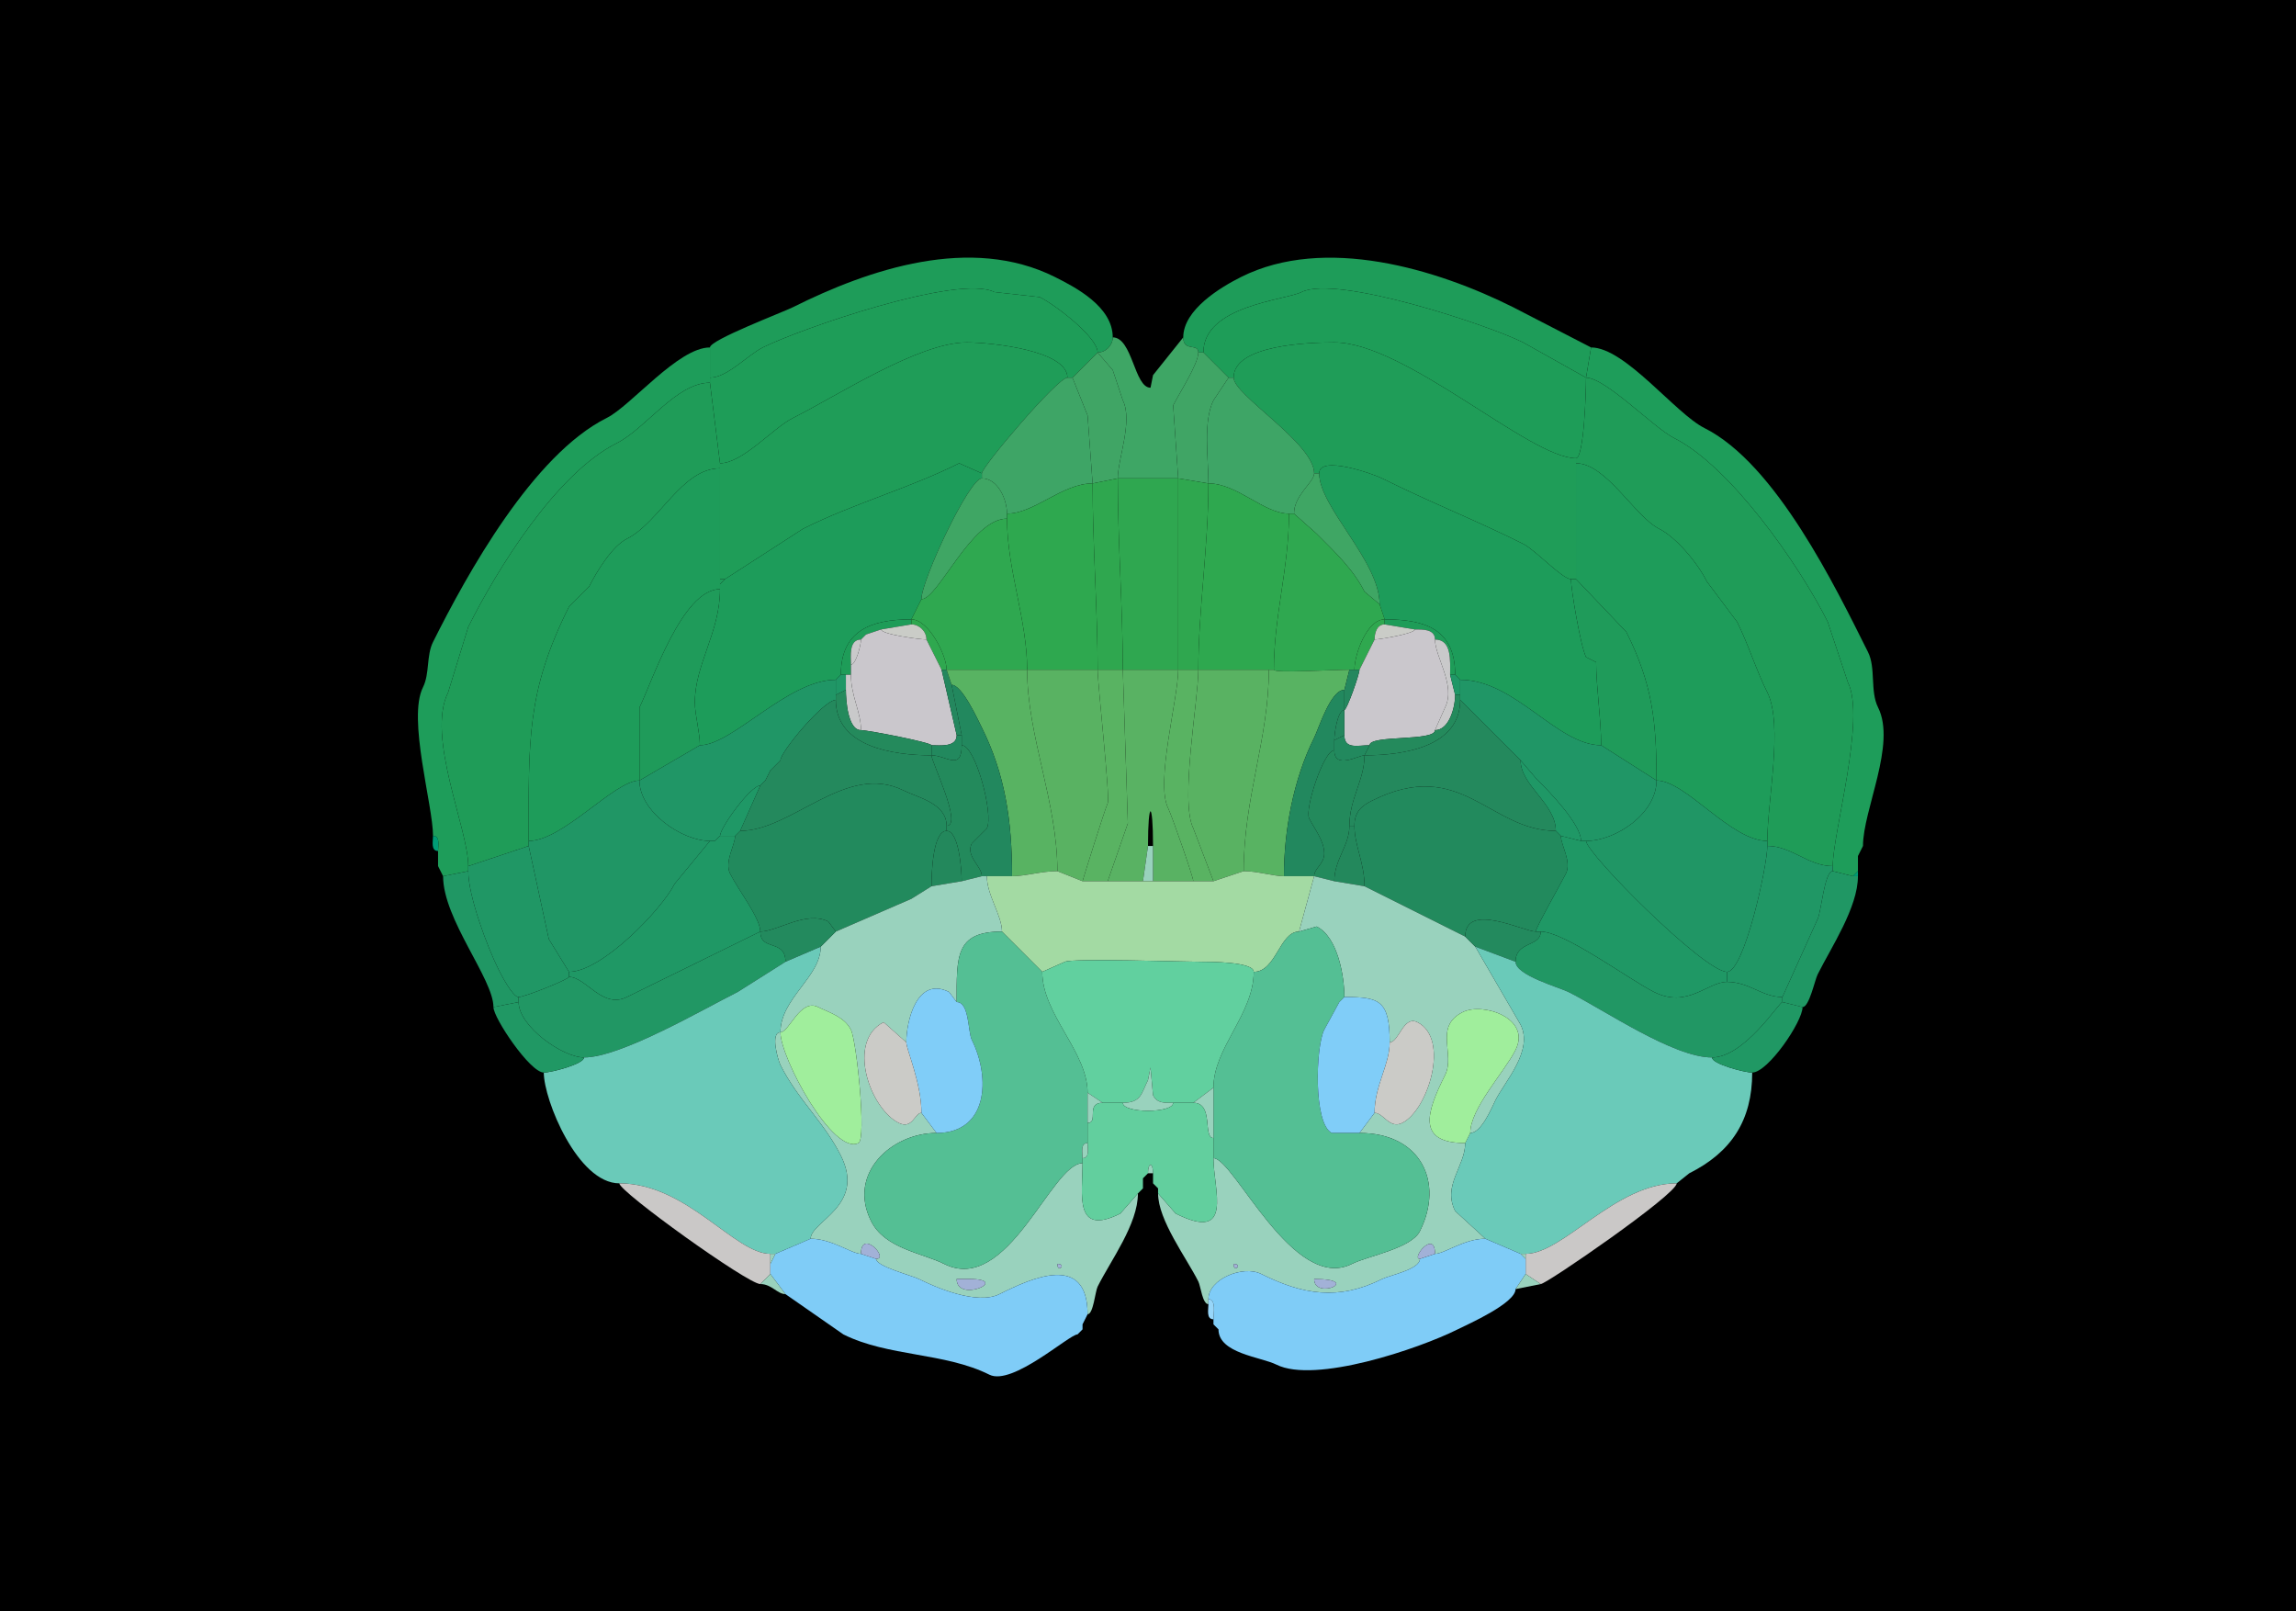 <svg xmlns="http://www.w3.org/2000/svg" xmlns:xlink="http://www.w3.org/1999/xlink" height="320" width="456">
<g>
<rect width="456" height="320" fill="#000000"  stroke-width="0" /> 
<path  fill="#1E9C59" stroke-width="0" stroke="#1E9C59" d = " M218 70 C218,66.983 209.648,60.574 206.5,59 L197.5,58 C190.267,54.384 158.706,65.397 151.5,69 148.468,70.516 144.451,75 141,75 141,75 141,69 141,69 141,67.501 155.448,62.026 157.5,61 172.633,53.433 192.809,46.655 209.5,55 213.619,57.059 221,60.897 221,67 221,68.539 219.658,70 218,70  Z"/>

<path  fill="#1E9C59" stroke-width="0" stroke="#1E9C59" d = " M239 70 C239,60.675 255.226,59.637 258.5,58 265.449,54.526 295.6,64.55 302.5,68 L315,75 C315,75 316,69 316,69 316,69 300.5,61 300.5,61 285.326,53.413 263.118,46.691 246.5,55 242.435,57.032 235,61.496 235,67 235,69.93 238,68.084 238,70 238,70 239,70 239,70  Z"/>

<path  fill="#1E9D58" stroke-width="0" stroke="#1E9D58" d = " M141 76 L143,92 C147.51,92 153.472,85.014 157.5,83 166.138,78.681 182.449,68 192,68 196.832,68 212,69.585 212,75 212,75 213,75 213,75 213,75 218,70 218,70 218,66.983 209.648,60.574 206.5,59 206.5,59 197.5,58 197.5,58 190.267,54.384 158.706,65.397 151.5,69 148.468,70.516 144.451,75 141,75 141,75 141,76 141,76  Z"/>

<path  fill="#1E9D58" stroke-width="0" stroke="#1E9D58" d = " M315 75 C315,77.835 314.581,91 313,91 303.827,91 279.07,68 265,68 259.848,68 245,68.49 245,75 245,75 244,75 244,75 244,75 239,70 239,70 239,60.675 255.226,59.637 258.5,58 265.449,54.526 295.6,64.55 302.5,68 302.5,68 315,75 315,75  Z"/>

<path  fill="#3EA665" stroke-width="0" stroke="#3EA665" d = " M222 95 L234,95 C234,95 233,80.5 233,80.5 234.119,78.262 238,72.272 238,70 238,68.084 235,69.93 235,67 235,67 229,74.5 229,74.5 229,74.5 228.5,77 228.5,77 225.274,77 224.92,67 221,67 221,68.539 219.658,70 218,70 218,70 221,73.5 221,73.5 221,73.5 223,79.5 223,79.5 225.045,83.591 222,91.176 222,95  Z"/>

<path  fill="#1F9D58" stroke-width="0" stroke="#1F9D58" d = " M143 115 L144,115 C144,115 159.5,105 159.5,105 169.521,99.989 180.537,96.981 190.5,92 190.5,92 195,94 195,94 195,92.706 210.023,75 212,75 212,69.585 196.832,68 192,68 182.449,68 166.138,78.681 157.5,83 153.472,85.014 147.51,92 143,92 143,92 143,93 143,93 143,101.473 143,106.409 143,115  Z"/>

<path  fill="#1F9D58" stroke-width="0" stroke="#1F9D58" d = " M312 115 L313,115 C313,108.151 313,100.68 313,92 313,92 313,91 313,91 303.827,91 279.07,68 265,68 259.848,68 245,68.49 245,75 245,78.448 261,88.03 261,94 261,94 262,94 262,94 262,90.298 272.778,94.139 274.5,95 283.65,99.575 293.332,103.416 302.5,108 304.963,109.231 310.256,115 312,115  Z"/>

<path  fill="#1E9D5A" stroke-width="0" stroke="#1E9D5A" d = " M93 173 L88,174 C88,174 87,172 87,172 87,172 87,169 87,169 87,167.952 87.473,166 86,166 86,159.913 80.896,142.708 84,136.5 85.369,133.763 84.65,130.2 86,127.5 92.795,113.91 105.827,90.337 120.5,83 125.351,80.575 134.664,69 141,69 141,69 141,75 141,75 141,75 141,76 141,76 134.327,76 128.258,85.121 122.5,88 110.491,94.004 98.734,113.032 93,124.5 93,124.5 89,137.5 89,137.5 84.597,146.306 93,164.553 93,172 93,172 93,173 93,173  Z"/>

<path  fill="#1E9D5A" stroke-width="0" stroke="#1E9D5A" d = " M369 173 L368,174 C368,174 364,173 364,173 364,173 364,172 364,172 364,165.333 370.618,142.736 367,135.5 367,135.5 363,123.5 363,123.5 357.268,112.036 343.574,92.537 332.5,87 328.473,84.986 318.871,75 315,75 315,75 316,69 316,69 322.748,69 332.743,82.121 338.5,85 352.706,92.103 364.591,116.682 371,129.5 372.586,132.673 371.375,137.25 373,140.5 376.661,147.823 370,160.801 370,168 370,168 369,170 369,170 369,170 369,173 369,173  Z"/>

<path  fill="#40A565" stroke-width="0" stroke="#40A565" d = " M222 95 L217,96 C217,96 216,82.5 216,82.5 216,82.5 213,75 213,75 213,75 218,70 218,70 218,70 221,73.5 221,73.5 221,73.5 223,79.5 223,79.5 225.045,83.591 222,91.176 222,95  Z"/>

<path  fill="#40A565" stroke-width="0" stroke="#40A565" d = " M234 95 L240,96 C240,91.044 238.913,83.673 241,79.5 241,79.5 244,75 244,75 244,75 239,70 239,70 239,70 238,70 238,70 238,72.272 234.119,78.262 233,80.5 233,80.5 234,95 234,95  Z"/>

<path  fill="#3EA566" stroke-width="0" stroke="#3EA566" d = " M217 96 C210.963,96 205.424,102 200,102 200,99.317 198.259,95 195,95 195,95 195,94 195,94 195,92.706 210.023,75 212,75 212,75 213,75 213,75 213,75 216,82.5 216,82.5 216,82.5 217,96 217,96  Z"/>

<path  fill="#3EA566" stroke-width="0" stroke="#3EA566" d = " M256 102 L257,102 C257,98.302 261,95.786 261,94 261,88.03 245,78.448 245,75 245,75 244,75 244,75 244,75 241,79.5 241,79.5 238.913,83.673 240,91.044 240,96 245.732,96 251.004,102 256,102  Z"/>

<path  fill="#1F9C58" stroke-width="0" stroke="#1F9C58" d = " M351 168 C355.794,168 359.117,172 364,172 364,165.333 370.618,142.736 367,135.5 367,135.5 363,123.5 363,123.5 357.268,112.036 343.574,92.537 332.5,87 328.473,84.986 318.871,75 315,75 315,77.835 314.581,91 313,91 313,91 313,92 313,92 318.998,92 324.709,102.604 329.5,105 332.767,106.633 337.04,111.58 339,115.5 339,115.5 345,123.5 345,123.5 347.257,128.013 348.719,132.937 351,137.5 354.197,143.894 351,159.257 351,167 351,167 351,168 351,168  Z"/>

<path  fill="#1F9C58" stroke-width="0" stroke="#1F9C58" d = " M105 168 L93,172 C93,164.553 84.597,146.306 89,137.5 89,137.5 93,124.5 93,124.5 98.734,113.032 110.491,94.004 122.5,88 128.258,85.121 134.327,76 141,76 141,76 143,92 143,92 143,92 143,93 143,93 135.423,93 130.921,103.789 124.5,107 121.615,108.443 118.545,113.411 117,116.5 117,116.5 113,120.5 113,120.5 104.572,137.355 105,146.98 105,167 105,167 105,168 105,168  Z"/>

<path  fill="#1D9C5A" stroke-width="0" stroke="#1D9C5A" d = " M166 135 C156.45,135 145.447,148 139,148 139,145.402 138,141.902 138,139.5 138,131.914 143,125.587 143,117 143,117 143,116 143,116 143,116 144,115 144,115 144,115 159.5,105 159.5,105 169.521,99.989 180.537,96.981 190.5,92 190.5,92 195,94 195,94 195,94 195,95 195,95 192.5,95 183,115.236 183,119 183,119 182,121 182,121 182,121 181,123 181,123 173.048,123 167,125.199 167,134 167,134 166,135 166,135  Z"/>

<path  fill="#1D9C5A" stroke-width="0" stroke="#1D9C5A" d = " M290 135 C300.916,135 309.245,148 318,148 318,142.881 317,136.282 317,131.5 317,131.5 315,130.5 315,130.5 313.902,128.304 312,116.947 312,115 310.256,115 304.963,109.231 302.5,108 293.332,103.416 283.65,99.575 274.5,95 272.778,94.139 262,90.298 262,94 262,100.748 274,111.425 274,120 274,120 275,123 275,123 283.123,123 289,124.997 289,134 289,134 290,135 290,135  Z"/>

<path  fill="#1E9C5A" stroke-width="0" stroke="#1E9C5A" d = " M329 155 C334.809,155 343.727,167 351,167 351,159.257 354.197,143.894 351,137.5 348.719,132.937 347.257,128.013 345,123.5 345,123.5 339,115.5 339,115.5 337.04,111.58 332.767,106.633 329.5,105 324.709,102.604 318.998,92 313,92 313,100.68 313,108.151 313,115 313,115 323,125.5 323,125.5 328.201,135.901 329,143.327 329,155  Z"/>

<path  fill="#1E9C5A" stroke-width="0" stroke="#1E9C5A" d = " M127 155 C122.022,155 111.83,167 105,167 105,146.98 104.572,137.355 113,120.5 113,120.5 117,116.5 117,116.5 118.545,113.411 121.615,108.443 124.5,107 130.921,103.789 135.423,93 143,93 143,101.473 143,106.409 143,115 143,115 143,116 143,116 143,116 143,117 143,117 135.457,117 129.442,135.616 127,140.5 127,140.5 127,155 127,155  Z"/>

<path  fill="#3FA664" stroke-width="0" stroke="#3FA664" d = " M257 102 L261.5,106 C265.259,109.759 268.83,113.161 271,117.5 L274,120 C274,111.425 262,100.748 262,94 262,94 261,94 261,94 261,95.786 257,98.302 257,102  Z"/>

<path  fill="#3FA664" stroke-width="0" stroke="#3FA664" d = " M200 103 C192.865,103 186.333,119 183,119 183,115.236 192.5,95 195,95 198.259,95 200,99.317 200,102 200,102 200,103 200,103  Z"/>

<path  fill="#2FA74F" stroke-width="0" stroke="#2FA74F" d = " M218 133 L223,133 C223,121.001 222,107.643 222,95 222,95 217,96 217,96 217,108.236 218,121.439 218,133  Z"/>

<path  fill="#2FA750" stroke-width="0" stroke="#2FA750" d = " M223 133 L234,133 C234,133 234,95 234,95 234,95 222,95 222,95 222,107.643 223,121.001 223,133  Z"/>

<path  fill="#2FA74F" stroke-width="0" stroke="#2FA74F" d = " M234 133 L238,133 C238,121.062 240,108.642 240,96 240,96 234,95 234,95 234,95 234,133 234,133  Z"/>

<path  fill="#2EA84F" stroke-width="0" stroke="#2EA84F" d = " M204 133 C208.635,133 212.899,133 218,133 218,121.439 217,108.236 217,96 210.963,96 205.424,102 200,102 200,102 200,103 200,103 200,113.181 204,123.046 204,133  Z"/>

<path  fill="#2EA84F" stroke-width="0" stroke="#2EA84F" d = " M252 133 L253,133 C253,122.308 256,112.814 256,102 251.004,102 245.732,96 240,96 240,108.642 238,121.062 238,133 243.304,133 247.506,133 252,133  Z"/>

<path  fill="#2FA850" stroke-width="0" stroke="#2FA850" d = " M268 133 L269,133 C269,129.937 271.483,123 275,123 275,123 274,120 274,120 274,120 271,117.5 271,117.5 268.83,113.161 265.259,109.759 261.5,106 261.5,106 257,102 257,102 257,102 256,102 256,102 256,112.814 253,122.308 253,133 253,133.732 264.589,133 268,133  Z"/>

<path  fill="#2FA850" stroke-width="0" stroke="#2FA850" d = " M188 133 C194.142,133 199.765,133 204,133 204,123.046 200,113.181 200,103 192.865,103 186.333,119 183,119 183,119 182,121 182,121 182,121 181,123 181,123 184.444,123 188,130.131 188,133  Z"/>

<path  fill="#1F9B5A" stroke-width="0" stroke="#1F9B5A" d = " M144 115 L143,116 C143,116 143,115 143,115 143,115 144,115 144,115  Z"/>

<path  fill="#1F9B5A" stroke-width="0" stroke="#1F9B5A" d = " M318 148 L329,155 C329,143.327 328.201,135.901 323,125.5 323,125.5 313,115 313,115 313,115 312,115 312,115 312,116.947 313.902,128.304 315,130.5 315,130.5 317,131.5 317,131.5 317,136.282 318,142.881 318,148  Z"/>

<path  fill="#1F9B5A" stroke-width="0" stroke="#1F9B5A" d = " M139 148 L127,155 C127,155 127,140.5 127,140.5 129.442,135.616 135.457,117 143,117 143,125.587 138,131.914 138,139.5 138,141.902 139,145.402 139,148  Z"/>

<path  fill="#3FA664" stroke-width="0" stroke="#3FA664" d = " M183 119 L182,121 C182,121 183,119 183,119  Z"/>

<path  fill="#1E9C58" stroke-width="0" stroke="#1E9C58" d = " M168 134 L169,134 C169,134 169,132 169,132 169,130.378 168.539,127 171,127 171,127 172,126 172,126 172,126 175,125 175,125 175,125 181,124 181,124 181,124 181,123 181,123 173.048,123 167,125.199 167,134 167,134 168,134 168,134  Z"/>

<path  fill="#2FA84F" stroke-width="0" stroke="#2FA84F" d = " M187 133 L188,133 C188,130.131 184.444,123 181,123 181,123 181,124 181,124 182.539,124 184,125.342 184,127 184,127 187,133 187,133  Z"/>

<path  fill="#2FA84F" stroke-width="0" stroke="#2FA84F" d = " M269 133 L270,133 C270,133 273,127 273,127 273,125.762 273.423,124 275,124 275,124 275,123 275,123 271.483,123 269,129.937 269,133  Z"/>

<path  fill="#1E9C58" stroke-width="0" stroke="#1E9C58" d = " M288 134 L289,134 C289,124.997 283.123,123 275,123 275,123 275,124 275,124 275,124 281,125 281,125 282.465,125 285,124.891 285,127 288.377,127 288,131.226 288,134  Z"/>

<path  fill="#CACCC7" stroke-width="0" stroke="#CACCC7" d = " M175 125 C175,125.981 182.758,127 184,127 184,125.342 182.539,124 181,124 181,124 175,125 175,125  Z"/>

<path  fill="#CACCC7" stroke-width="0" stroke="#CACCC7" d = " M281 125 C281,125.816 273.981,127 273,127 273,125.762 273.423,124 275,124 275,124 281,125 281,125  Z"/>

<path  fill="#CAC7CC" stroke-width="0" stroke="#CAC7CC" d = " M190 146 C190,148.461 186.622,148 185,148 185,147.463 172.406,145 171,145 171,141.38 169,138.232 169,134 169,134 169,132 169,132 170.014,132 171,128.041 171,127 171,127 172,126 172,126 172,126 175,125 175,125 175,125.981 182.758,127 184,127 184,127 187,133 187,133 187,133 190,146 190,146  Z"/>

<path  fill="#CAC7CC" stroke-width="0" stroke="#CAC7CC" d = " M267 146 C267,148.868 269.688,148 272,148 272,145.886 285,147.286 285,145 285,145 287,140.5 287,140.5 289.188,136.123 285,130.459 285,127 285,124.891 282.465,125 281,125 281,125.816 273.981,127 273,127 273,127 270,133 270,133 270,133.922 267.504,141 267,141 267,141 267,146 267,146  Z"/>

<path  fill="#C9C9CA" stroke-width="0" stroke="#C9C9CA" d = " M172 126 L171,127 C171,127 172,126 172,126  Z"/>

<path  fill="#C9C9CA" stroke-width="0" stroke="#C9C9CA" d = " M171 127 C168.539,127 169,130.378 169,132 170.014,132 171,128.041 171,127  Z"/>

<path  fill="#C9C9CA" stroke-width="0" stroke="#C9C9CA" d = " M289 138 C289,140.591 287.762,145 285,145 285,145 287,140.5 287,140.5 289.188,136.123 285,130.459 285,127 288.377,127 288,131.226 288,134 288,134 289,138 289,138  Z"/>

<path  fill="#24875E" stroke-width="0" stroke="#24875E" d = " M190 146 L191,146 C191,146 189,136 189,136 189,136 188,133 188,133 188,133 187,133 187,133 187,133 190,146 190,146  Z"/>

<path  fill="#58B362" stroke-width="0" stroke="#58B362" d = " M210 173 C206.778,173 203.723,174 201,174 201,162.861 199.575,153.65 195,144.5 194.209,142.918 191.058,136 189,136 189,136 188,133 188,133 194.142,133 199.765,133 204,133 204,146.186 210,159.192 210,173  Z"/>

<path  fill="#59B262" stroke-width="0" stroke="#59B262" d = " M210 173 L215,175 C215,174.861 219.504,160.493 220,159.5 220.513,158.474 218,135.842 218,133 212.899,133 208.635,133 204,133 204,146.186 210,159.192 210,173  Z"/>

<path  fill="#59B362" stroke-width="0" stroke="#59B362" d = " M215 175 L220,175 C220,175 224,163.5 224,163.5 224,163.5 223,133 223,133 223,133 218,133 218,133 218,135.842 220.513,158.474 220,159.5 219.504,160.493 215,174.861 215,175  Z"/>

<path  fill="#59B263" stroke-width="0" stroke="#59B263" d = " M229 175 L237,175 C237,174.187 232.71,161.919 232,160.5 229.416,155.333 234,138.741 234,133 234,133 223,133 223,133 223,133 224,163.5 224,163.5 224,163.5 220,175 220,175 220,175 227,175 227,175 227,175 228,168 228,168 228,158.83 229,158.83 229,168 229,168 229,175 229,175  Z"/>

<path  fill="#59B362" stroke-width="0" stroke="#59B362" d = " M237 175 L241,175 C241,175 237,164.5 237,164.5 234.288,159.075 238,139.155 238,133 238,133 234,133 234,133 234,138.741 229.416,155.333 232,160.5 232.71,161.919 237,174.187 237,175  Z"/>

<path  fill="#59B262" stroke-width="0" stroke="#59B262" d = " M247 173 L241,175 C241,175 237,164.5 237,164.5 234.288,159.075 238,139.155 238,133 243.304,133 247.506,133 252,133 252,146.736 247,158.375 247,173  Z"/>

<path  fill="#58B362" stroke-width="0" stroke="#58B362" d = " M247 173 C249.707,173 252.903,174 255,174 255,165.119 256.814,154.872 261,146.5 261.908,144.684 264.245,137 267,137 267,137 268,133 268,133 264.589,133 253,133.732 253,133 253,133 252,133 252,133 252,146.736 247,158.375 247,173  Z"/>

<path  fill="#24875E" stroke-width="0" stroke="#24875E" d = " M267 137 L267,141 C267.504,141 270,133.922 270,133 270,133 269,133 269,133 269,133 268,133 268,133 268,133 267,137 267,137  Z"/>

<path  fill="#209666" stroke-width="0" stroke="#209666" d = " M167 134 L166,135 C166,135 167,134 167,134  Z"/>

<path  fill="#1F9766" stroke-width="0" stroke="#1F9766" d = " M168 137 L166,138 C166,138 166,135 166,135 166,135 167,134 167,134 167,134 168,134 168,134 168,134 168,137 168,137  Z"/>

<path  fill="#C9C9CA" stroke-width="0" stroke="#C9C9CA" d = " M168 137 C168,138.968 168.361,145 171,145 171,141.38 169,138.232 169,134 169,134 168,134 168,134 168,134 168,137 168,137  Z"/>

<path  fill="#1F9766" stroke-width="0" stroke="#1F9766" d = " M289 138 L290,138 C290,138 290,135 290,135 290,135 289,134 289,134 289,134 288,134 288,134 288,134 289,138 289,138  Z"/>

<path  fill="#209666" stroke-width="0" stroke="#209666" d = " M141 167 L142,167 C142,167 143,166 143,166 143,164.398 149.064,156 151,156 151,156 152,155 152,155 152,155 153,153 153,153 153,153 154,152 154,152 154,152 155,151 155,151 155,149.298 163.631,139 166,139 166,139 166,138 166,138 166,138 166,135 166,135 156.45,135 145.447,148 139,148 139,148 127,155 127,155 127,161.194 135.416,167 141,167  Z"/>

<path  fill="#209666" stroke-width="0" stroke="#209666" d = " M314 167 L315,167 C320.961,167 329,161.498 329,155 329,155 318,148 318,148 309.245,148 300.916,135 290,135 290,135 290,138 290,138 290,138 290,139 290,139 290,139 302,151 302,151 302,151 305,154.5 305,154.5 307.43,156.93 314,163.607 314,167  Z"/>

<path  fill="#22885E" stroke-width="0" stroke="#22885E" d = " M196 174 L201,174 C201,162.861 199.575,153.65 195,144.5 194.209,142.918 191.058,136 189,136 189,136 191,146 191,146 191,146 191,148 191,148 193.744,148 197.374,161.752 196,164.5 196,164.5 193,167.5 193,167.5 191.722,170.055 195,172.016 195,174 195,174 196,174 196,174  Z"/>

<path  fill="#248A5C" stroke-width="0" stroke="#248A5C" d = " M185 148 L185,150 C177.401,150 166,148.317 166,139 166,139 166,138 166,138 166,138 168,137 168,137 168,138.968 168.361,145 171,145 172.406,145 185,147.463 185,148  Z"/>

<path  fill="#22885E" stroke-width="0" stroke="#22885E" d = " M255 174 L261,174 C261,172.417 263,171.593 263,169.5 263,166.969 261.065,164.63 260,162.5 259.108,160.717 262.857,149 265,149 265,149 265,147 265,147 265,145.643 265.647,141 267,141 267,141 267,137 267,137 264.245,137 261.908,144.684 261,146.5 256.814,154.872 255,165.119 255,174  Z"/>

<path  fill="#248A5C" stroke-width="0" stroke="#248A5C" d = " M272 148 L271,150 C278.621,150 290,148.374 290,139 290,139 290,138 290,138 290,138 289,138 289,138 289,140.591 287.762,145 285,145 285,147.286 272,145.886 272,148  Z"/>

<path  fill="#24895D" stroke-width="0" stroke="#24895D" d = " M188 164 C188,159.524 182.222,158.361 179.5,157 168.061,151.28 157.366,165 147,165 147,165 151,156 151,156 151,156 152,155 152,155 152,155 153,153 153,153 153,153 154,152 154,152 154,152 155,151 155,151 155,149.298 163.631,139 166,139 166,148.317 177.401,150 185,150 185,151.321 191.252,164 188,164  Z"/>

<path  fill="#24895D" stroke-width="0" stroke="#24895D" d = " M269 164 C269,161.174 270.451,160.025 272.5,159 290.184,150.158 295.826,165 309,165 309,159.601 302,156.016 302,151 302,151 290,139 290,139 290,148.374 278.621,150 271,150 271,154.928 268,158.591 268,164 268,164 269,164 269,164  Z"/>

<path  fill="#24875E" stroke-width="0" stroke="#24875E" d = " M267 146 L265,147 C265,145.643 265.647,141 267,141 267,141 267,146 267,146  Z"/>

<path  fill="#22895E" stroke-width="0" stroke="#22895E" d = " M191 148 C191,153.196 187.861,150 185,150 185,150 185,148 185,148 186.622,148 190,148.461 190,146 190,146 191,146 191,146 191,146 191,148 191,148  Z"/>

<path  fill="#22895E" stroke-width="0" stroke="#22895E" d = " M265 149 C265,152.893 269.854,150 271,150 271,150 272,148 272,148 269.688,148 267,148.868 267,146 267,146 265,147 265,147 265,147 265,149 265,149  Z"/>

<path  fill="#238A5C" stroke-width="0" stroke="#238A5C" d = " M195 174 L191,175 C191,172.845 190.475,165 188,165 188,165 188,164 188,164 191.252,164 185,151.321 185,150 187.861,150 191,153.196 191,148 193.744,148 197.374,161.752 196,164.5 196,164.5 193,167.5 193,167.5 191.722,170.055 195,172.016 195,174  Z"/>

<path  fill="#238A5C" stroke-width="0" stroke="#238A5C" d = " M261 174 L265,175 C265,170.666 268,167.99 268,164 268,158.591 271,154.928 271,150 269.854,150 265,152.893 265,149 262.857,149 259.108,160.717 260,162.5 261.065,164.63 263,166.969 263,169.5 263,171.593 261,172.417 261,174  Z"/>

<path  fill="#1F9866" stroke-width="0" stroke="#1F9866" d = " M155 151 L154,152 C154,152 155,151 155,151  Z"/>

<path  fill="#1F9866" stroke-width="0" stroke="#1F9866" d = " M310 166 L314,167 C314,163.607 307.43,156.93 305,154.5 305,154.5 302,151 302,151 302,156.016 309,159.601 309,165 309,165 310,166 310,166  Z"/>

<path  fill="#1F9866" stroke-width="0" stroke="#1F9866" d = " M154 152 L153,153 C153,153 154,152 154,152  Z"/>

<path  fill="#1F9866" stroke-width="0" stroke="#1F9866" d = " M153 153 L152,155 C152,155 153,153 153,153  Z"/>

<path  fill="#209665" stroke-width="0" stroke="#209665" d = " M105 168 L109,186.5 L113,193 C119.568,193 131.492,180.515 134,175.5 134,175.5 141,167 141,167 135.416,167 127,161.194 127,155 122.022,155 111.83,167 105,167 105,167 105,168 105,168  Z"/>

<path  fill="#1F9866" stroke-width="0" stroke="#1F9866" d = " M152 155 L151,156 C151,156 152,155 152,155  Z"/>

<path  fill="#209665" stroke-width="0" stroke="#209665" d = " M351 168 C351,172.026 346.41,193 343,193 338.42,193 315,169.407 315,167 320.961,167 329,161.498 329,155 334.809,155 343.727,167 351,167 351,167 351,168 351,168  Z"/>

<path  fill="#1F9866" stroke-width="0" stroke="#1F9866" d = " M143 166 L146,166 C146,166 147,165 147,165 147,165 151,156 151,156 149.064,156 143,164.398 143,166  Z"/>

<path  fill="#228A5D" stroke-width="0" stroke="#228A5D" d = " M151 185 C154.334,185 160.096,180.798 164.5,183 L166,185 C166,185 181,178.5 181,178.5 181,178.5 185,176 185,176 185,173.532 185.237,165 188,165 188,165 188,164 188,164 188,159.524 182.222,158.361 179.5,157 168.061,151.28 157.366,165 147,165 147,165 146,166 146,166 146,167.804 143.818,171.136 145,173.5 146.561,176.623 151,182.337 151,185  Z"/>

<path  fill="#228A5D" stroke-width="0" stroke="#228A5D" d = " M305 185 C302.618,185 291,179.017 291,186 291,186 271,176 271,176 271,171.328 269,167.921 269,164 269,161.174 270.451,160.025 272.5,159 290.184,150.158 295.826,165 309,165 309,165 310,166 310,166 310,167.804 312.182,171.136 311,173.5 310.155,175.189 305,184.272 305,185  Z"/>

<path  fill="#23885C" stroke-width="0" stroke="#23885C" d = " M265 175 L271,176 C271,171.328 269,167.921 269,164 269,164 268,164 268,164 268,167.99 265,170.666 265,175  Z"/>

<path  fill="#24895D" stroke-width="0" stroke="#24895D" d = " M147 165 L146,166 C146,166 147,165 147,165  Z"/>

<path  fill="#23885C" stroke-width="0" stroke="#23885C" d = " M191 175 L185,176 C185,173.532 185.237,165 188,165 190.475,165 191,172.845 191,175  Z"/>

<path  fill="#009C75" stroke-width="0" stroke="#009C75" d = " M86 166 C87.473,166 87,167.952 87,169 85.527,169 86,167.048 86,166  Z"/>

<path  fill="#1F9866" stroke-width="0" stroke="#1F9866" d = " M143 166 L142,167 C142,167 143,166 143,166  Z"/>

<path  fill="#1F9865" stroke-width="0" stroke="#1F9865" d = " M113 193 L113,194 C116.363,194 119.64,200.43 124.5,198 124.5,198 151,185 151,185 151,182.337 146.561,176.623 145,173.5 143.818,171.136 146,167.804 146,166 146,166 143,166 143,166 143,166 142,167 142,167 142,167 141,167 141,167 141,167 134,175.5 134,175.5 131.492,180.515 119.568,193 113,193  Z"/>

<path  fill="#1F9865" stroke-width="0" stroke="#1F9865" d = " M343 193 L343,195 C339.092,195 335.176,200.338 328.5,197 323.655,194.578 310.705,185 306,185 306,185 305,185 305,185 305,184.272 310.155,175.189 311,173.5 312.182,171.136 310,167.804 310,166 310,166 314,167 314,167 314,167 315,167 315,167 315,169.407 338.42,193 343,193  Z"/>

<path  fill="#209765" stroke-width="0" stroke="#209765" d = " M113 194 C113,194.473 104.216,198 103,198 101.814,198 99.546,193.592 99,192.5 96.78,188.061 93,177.964 93,173 93,173 93,172 93,172 93,172 105,168 105,168 105,168 109,186.5 109,186.5 109,186.5 113,193 113,193 113,193 113,194 113,194  Z"/>

<path  fill="#99D2BD" stroke-width="0" stroke="#99D2BD" d = " M227 175 L229,175 C229,175 229,168 229,168 229,168 228,168 228,168 228,168 227,175 227,175  Z"/>

<path  fill="#209765" stroke-width="0" stroke="#209765" d = " M343 195 C347.486,195 349.897,198 354,198 354,198 361,182.5 361,182.5 361.719,181.063 362.342,173 364,173 364,173 364,172 364,172 359.117,172 355.794,168 351,168 351,172.026 346.41,193 343,193 343,193 343,195 343,195  Z"/>

<path  fill="#009C75" stroke-width="0" stroke="#009C75" d = " M370 168 L369,170 C369,170 370,168 370,168  Z"/>

<path  fill="#009C75" stroke-width="0" stroke="#009C75" d = " M87 172 L88,174 C88,174 87,172 87,172  Z"/>

<path  fill="#209764" stroke-width="0" stroke="#209764" d = " M103 199 L98,200 C98,194.405 88,182.579 88,174 88,174 93,173 93,173 93,177.964 96.78,188.061 99,192.5 99.546,193.592 101.814,198 103,198 103,198 103,199 103,199  Z"/>

<path  fill="#A3DAA3" stroke-width="0" stroke="#A3DAA3" d = " M207 193 L211.5,191 C212.959,190.27 235.267,191 238.5,191 240.503,191 249,191.015 249,193 253.466,193 254.127,185 258,185 258,185 261,174 261,174 261,174 255,174 255,174 252.903,174 249.707,173 247,173 247,173 241,175 241,175 241,175 237,175 237,175 237,175 229,175 229,175 229,175 227,175 227,175 227,175 220,175 220,175 220,175 215,175 215,175 215,175 210,173 210,173 206.778,173 203.723,174 201,174 201,174 196,174 196,174 196,177.802 199,181.791 199,185 199,185 207,193 207,193  Z"/>

<path  fill="#209764" stroke-width="0" stroke="#209764" d = " M354 199 L358,200 C359.325,200 360.43,194.639 361,193.5 363.697,188.107 369,180.199 369,174 369,174 368,174 368,174 368,174 364,173 364,173 362.342,173 361.719,181.063 361,182.5 361,182.5 354,198 354,198 354,198 354,199 354,199  Z"/>

<path  fill="#009C75" stroke-width="0" stroke="#009C75" d = " M368 174 L369,174 C369,174 369,173 369,173 369,173 368,174 368,174  Z"/>

<path  fill-rule="evenodd" fill="#99D2BD" stroke-width="0" stroke="#99D2BD" d = " M190 254 C190,258.885 200.951,254 192.5,254 L190,254  M210 251 C210,252.93 211.93,251 210,251  M174 250 C174,251.505 181.092,253.296 182.5,254 185.818,255.659 194.041,259.229 198.5,257 204.796,253.852 216,248.683 216,261 217.149,261 217.508,256.484 218,255.5 220.629,250.242 226,243.114 226,237 226,237 222.5,241 222.5,241 213.226,245.637 215,237.175 215,231 208.799,231 200.173,257.337 187.5,251 183.102,248.801 175.739,247.978 173,242.5 168.267,233.033 177.077,225 186,225 186,225 183,221 183,221 181.683,221 181.212,224.356 178.5,223 172.7,220.1 168.118,206.691 175.5,203 175.5,203 180,207 180,207 180,202.887 182.046,193.773 188.5,197 188.5,197 190,199 190,199 190,189.871 189.729,185 199,185 199,181.791 196,177.802 196,174 196,174 195,174 195,174 195,174 191,175 191,175 191,175 185,176 185,176 185,176 181,178.5 181,178.5 181,178.5 166,185 166,185 166,185 163,188 163,188 163,194.011 155,198.255 155,205 156.759,205 158.909,198.204 162.5,200 164.58,201.04 167.705,201.91 169,204.5 170.129,206.757 172.116,226.192 170.5,227 165.48,229.51 155,210.176 155,205 152.918,205 154.53,210.561 155,211.5 158.438,218.376 163.66,222.82 167,229.5 172.002,239.504 161,242.522 161,246 165.208,246 169.137,249 171,249 171,243.906 176.683,250 174,250  Z"/>

<path  fill-rule="evenodd" fill="#99D2BD" stroke-width="0" stroke="#99D2BD" d = " M261 254 C261,258.284 270.852,254 261,254  M245 251 C245,252.93 246.93,251 245,251  M240 258 L240,259 C238.817,259 238.465,255.43 238,254.5 235.656,249.812 230,242.326 230,237 230,237 233.5,241 233.5,241 245.126,246.813 241,236.295 241,230 245.048,230 256.839,256.83 268.5,251 271.656,249.422 280.28,247.941 282,244.5 286.844,234.812 282.206,225 270,225 270,225 273,221 273,221 274.791,221 275.959,224.27 278.5,223 283.634,220.433 288.033,206.267 281.5,203 278.705,201.602 277.835,207 276,207 276,198.594 273.917,198 267,198 267,193.984 265.739,186.12 261.5,184 261.5,184 258,185 258,185 258,185 261,174 261,174 261,174 265,175 265,175 265,175 271,176 271,176 271,176 291,186 291,186 291,186 293,188 293,188 293,188 302,203.5 302,203.5 304.585,208.67 298.853,214.794 297,218.5 296.276,219.948 294.232,225 292,225 292,220.098 298.811,212.879 301,208.5 304.161,202.177 294.511,198.995 290.5,201 284.723,203.888 289.076,209.349 287,213.5 283.26,220.979 281.327,227 291,227 291,231.631 286.437,235.373 289,240.5 289,240.5 295,246 295,246 290.792,246 286.863,249 285,249 285,244.022 280.191,250 282,250 282,252.109 275.991,253.254 274.5,254 265.831,258.334 258.715,257.108 250.5,253 246.885,251.192 240,253.985 240,258  Z"/>

<path  fill="#238A5E" stroke-width="0" stroke="#238A5E" d = " M163 188 L156,191 C156,186.408 151,188.982 151,185 154.334,185 160.096,180.798 164.5,183 164.5,183 166,185 166,185 166,185 163,188 163,188  Z"/>

<path  fill="#238A5E" stroke-width="0" stroke="#238A5E" d = " M293 188 L301,191 C301,186.885 306,188.09 306,185 306,185 305,185 305,185 302.618,185 291,179.017 291,186 291,186 293,188 293,188  Z"/>

<path  fill="#54BF94" stroke-width="0" stroke="#54BF94" d = " M215 230 L215,231 C208.799,231 200.173,257.337 187.5,251 183.102,248.801 175.739,247.978 173,242.5 168.267,233.033 177.077,225 186,225 196.218,225 196.783,214.066 193,206.5 192.229,204.958 192.535,199 190,199 190,189.871 189.729,185 199,185 199,185 207,193 207,193 207,201.477 216,208.863 216,217 216,217 216,223 216,223 216,223 216,227 216,227 214.527,227 215,228.952 215,230  Z"/>

<path  fill="#54BF94" stroke-width="0" stroke="#54BF94" d = " M241 226 L241,230 C245.048,230 256.839,256.83 268.5,251 271.656,249.422 280.28,247.941 282,244.5 286.844,234.812 282.206,225 270,225 270,225 264.5,225 264.5,225 260.833,223.166 261.284,207.933 263,204.5 263,204.5 266,199 266,199 266,199 267,198 267,198 267,193.984 265.739,186.12 261.5,184 261.5,184 258,185 258,185 254.127,185 253.466,193 249,193 249,201.396 241,208.074 241,216 241,216 241,226 241,226  Z"/>

<path  fill="#219764" stroke-width="0" stroke="#219764" d = " M103 199 C103,203.829 111.761,210 116,210 123.298,210 139.621,200.439 146.5,197 146.5,197 156,191 156,191 156,186.408 151,188.982 151,185 151,185 124.5,198 124.5,198 119.64,200.43 116.363,194 113,194 113,194.473 104.216,198 103,198 103,198 103,199 103,199  Z"/>

<path  fill="#219764" stroke-width="0" stroke="#219764" d = " M354 199 C353.35,199 346.463,210 340,210 332.313,210 318.567,200.533 311.5,197 309.649,196.074 301,193.683 301,191 301,186.885 306,188.09 306,185 310.705,185 323.655,194.578 328.5,197 335.176,200.338 339.092,195 343,195 347.486,195 349.897,198 354,198 354,198 354,199 354,199  Z"/>

<path  fill="#6ACAB9" stroke-width="0" stroke="#6ACAB9" d = " M153 249 L154,249 C154,249 161,246 161,246 161,242.522 172.002,239.504 167,229.5 163.66,222.82 158.438,218.376 155,211.5 154.53,210.561 152.918,205 155,205 155,198.255 163,194.011 163,188 163,188 156,191 156,191 156,191 146.5,197 146.5,197 139.621,200.439 123.298,210 116,210 116,211.291 109.543,213 108,213 108,218.444 114.751,235 123,235 136.455,235 145.898,249 153,249  Z"/>

<path  fill="#6ACAB9" stroke-width="0" stroke="#6ACAB9" d = " M302 249 L303,249 C310.466,249 320.788,235 333,235 333,235 335.5,233 335.5,233 343.871,228.814 348,222.464 348,213 346.457,213 340,211.291 340,210 332.313,210 318.567,200.533 311.5,197 309.649,196.074 301,193.683 301,191 301,191 293,188 293,188 293,188 302,203.5 302,203.5 304.585,208.67 298.853,214.794 297,218.5 296.276,219.948 294.232,225 292,225 292,225 291,227 291,227 291,231.631 286.437,235.373 289,240.5 289,240.5 295,246 295,246 295,246 302,249 302,249  Z"/>

<path  fill="#61D09F" stroke-width="0" stroke="#61D09F" d = " M233 219 L237,219 C237,219 241,216 241,216 241,208.074 249,201.396 249,193 249,191.015 240.503,191 238.5,191 235.267,191 212.959,190.27 211.5,191 211.5,191 207,193 207,193 207,201.477 216,208.863 216,217 216,217 219,219 219,219 219,219 223,219 223,219 226.639,219 226.653,217.193 228,214.5 228,214.5 228.5,212 228.5,212 228.5,212 229,217.5 229,217.5 229.85,219.2 231.422,219 233,219  Z"/>

<path  fill="#80CDF8" stroke-width="0" stroke="#80CDF8" d = " M183 221 L186,225 C196.218,225 196.783,214.066 193,206.5 192.229,204.958 192.535,199 190,199 190,199 188.5,197 188.5,197 182.046,193.773 180,202.887 180,207 180,208.416 183,215.055 183,221  Z"/>

<path  fill="#80CDF8" stroke-width="0" stroke="#80CDF8" d = " M273 221 L270,225 C270,225 264.5,225 264.5,225 260.833,223.166 261.284,207.933 263,204.5 263,204.5 266,199 266,199 266,199 267,198 267,198 273.917,198 276,198.594 276,207 276,211.505 273,215.557 273,221  Z"/>

<path  fill="#99D2BD" stroke-width="0" stroke="#99D2BD" d = " M267 198 L266,199 C266,199 267,198 267,198  Z"/>

<path  fill="#209864" stroke-width="0" stroke="#209864" d = " M116 210 C116,211.291 109.543,213 108,213 105.279,213 98,202.172 98,200 98,200 103,199 103,199 103,203.829 111.761,210 116,210  Z"/>

<path  fill="#209864" stroke-width="0" stroke="#209864" d = " M340 210 C340,211.291 346.457,213 348,213 351.125,213 358,202.904 358,200 358,200 354,199 354,199 353.35,199 346.463,210 340,210  Z"/>

<path  fill="#A0EE9C" stroke-width="0" stroke="#A0EE9C" d = " M155 205 C155,210.176 165.48,229.51 170.5,227 172.116,226.192 170.129,206.757 169,204.5 167.705,201.91 164.58,201.04 162.5,200 158.909,198.204 156.759,205 155,205  Z"/>

<path  fill="#A0EE9C" stroke-width="0" stroke="#A0EE9C" d = " M292 225 L291,227 C281.327,227 283.26,220.979 287,213.5 289.076,209.349 284.723,203.888 290.5,201 294.511,198.995 304.161,202.177 301,208.5 298.811,212.879 292,220.098 292,225  Z"/>

<path  fill="#CBCBC7" stroke-width="0" stroke="#CBCBC7" d = " M180 207 L175.5,203 C168.118,206.691 172.7,220.1 178.5,223 181.212,224.356 181.683,221 183,221 183,215.055 180,208.416 180,207  Z"/>

<path  fill="#CBCBC7" stroke-width="0" stroke="#CBCBC7" d = " M276 207 C277.835,207 278.705,201.602 281.5,203 288.033,206.267 283.634,220.433 278.5,223 275.959,224.27 274.791,221 273,221 273,215.557 276,211.505 276,207  Z"/>

<path  fill="#99D2BD" stroke-width="0" stroke="#99D2BD" d = " M223 219 C226.639,219 226.653,217.193 228,214.5 L228.5,212 L229,217.5 C229.85,219.2 231.422,219 233,219 233,221.123 223,221.123 223,219  Z"/>

<path  fill="#99D2BD" stroke-width="0" stroke="#99D2BD" d = " M237 219 C241.145,219 238.82,226 241,226 241,226 241,216 241,216 241,216 237,219 237,219  Z"/>

<path  fill="#99D2BD" stroke-width="0" stroke="#99D2BD" d = " M219 219 C215.546,219 218.266,223 216,223 216,223 216,217 216,217 216,217 219,219 219,219  Z"/>

<path  fill="#62CF9E" stroke-width="0" stroke="#62CF9E" d = " M230 236 L230,237 C230,237 233.5,241 233.5,241 245.126,246.813 241,236.295 241,230 241,230 241,226 241,226 238.82,226 241.145,219 237,219 237,219 233,219 233,219 233,221.123 223,221.123 223,219 223,219 219,219 219,219 215.546,219 218.266,223 216,223 216,223 216,227 216,227 216,228.048 216.473,230 215,230 215,230 215,231 215,231 215,237.175 213.226,245.637 222.5,241 222.5,241 226,237 226,237 226,237 227,236 227,236 227,236 227,234 227,234 227,234 228,233 228,233 228,230.788 229,230.788 229,233 229,233 229,235 229,235 229,235 230,236 230,236  Z"/>

<path  fill="#99D2BD" stroke-width="0" stroke="#99D2BD" d = " M292 225 L291,227 C291,227 292,225 292,225  Z"/>

<path  fill="#99D2BD" stroke-width="0" stroke="#99D2BD" d = " M216 227 C214.527,227 215,228.952 215,230 216.473,230 216,228.048 216,227  Z"/>

<path  fill="#99D2BD" stroke-width="0" stroke="#99D2BD" d = " M228 233 L229,233 C229,230.788 228,230.788 228,233  Z"/>

<path  fill="#99D2BD" stroke-width="0" stroke="#99D2BD" d = " M228 233 L227,234 C227,234 228,233 228,233  Z"/>

<path  fill="#CAC8C7" stroke-width="0" stroke="#CAC8C7" d = " M303 253 L306,255 C307.133,255 333,237.191 333,235 320.788,235 310.466,249 303,249 303,249 303,250 303,250 303,250 303,253 303,253  Z"/>

<path  fill="#CAC8C7" stroke-width="0" stroke="#CAC8C7" d = " M153 253 L151,255 C148.535,255 123,236.67 123,235 136.455,235 145.898,249 153,249 153,249 153,251 153,251 153,251 153,253 153,253  Z"/>

<path  fill="#99D2BD" stroke-width="0" stroke="#99D2BD" d = " M229 235 L230,236 C230,236 229,235 229,235  Z"/>

<path  fill="#99D2BD" stroke-width="0" stroke="#99D2BD" d = " M227 236 L226,237 C226,237 227,236 227,236  Z"/>

<path  fill="#7FCCF7" stroke-width="0" stroke="#7FCCF7" d = " M215 264 L214,265 C212.362,265 201.059,275.28 196.5,273 187.637,268.569 176.377,269.438 167.5,265 167.5,265 156,257 156,257 156,257 153,253 153,253 153,253 153,251 153,251 153,251 154,249 154,249 154,249 161,246 161,246 165.208,246 169.137,249 171,249 171,249 174,250 174,250 174,251.505 181.092,253.296 182.5,254 185.818,255.659 194.041,259.229 198.5,257 204.796,253.852 216,248.683 216,261 216,261 215,263 215,263 215,263 215,264 215,264  Z"/>

<path  fill="#7FCCF7" stroke-width="0" stroke="#7FCCF7" d = " M241 263 L242,264 C242,268.785 250.448,269.474 253.5,271 261.157,274.828 281.741,267.88 289.5,264 291.536,262.982 301,258.81 301,256 301,256 303,253 303,253 303,253 303,250 303,250 303,250 302,249 302,249 302,249 295,246 295,246 290.792,246 286.863,249 285,249 285,249 282,250 282,250 282,252.109 275.991,253.254 274.5,254 265.831,258.334 258.715,257.108 250.5,253 246.885,251.192 240,253.985 240,258 241.579,258 241,260.855 241,262 241,262 241,263 241,263  Z"/>

<path  fill="#A2B1D7" stroke-width="0" stroke="#A2B1D7" d = " M171 249 L174,250 C176.683,250 171,243.906 171,249  Z"/>

<path  fill="#A2B1D7" stroke-width="0" stroke="#A2B1D7" d = " M285 249 L282,250 C280.191,250 285,244.022 285,249  Z"/>

<path  fill="#99D2BD" stroke-width="0" stroke="#99D2BD" d = " M154 249 L153,251 C153,251 153,249 153,249 153,249 154,249 154,249  Z"/>

<path  fill="#99D2BD" stroke-width="0" stroke="#99D2BD" d = " M303 249 L303,250 C303,250 302,249 302,249 302,249 303,249 303,249  Z"/>

<path  fill="#A2B1D7" stroke-width="0" stroke="#A2B1D7" d = " M210 251 C210,252.93 211.93,251 210,251  Z"/>

<path  fill="#A2B1D7" stroke-width="0" stroke="#A2B1D7" d = " M245 251 C245,252.93 246.93,251 245,251  Z"/>

<path  fill="#99D2BD" stroke-width="0" stroke="#99D2BD" d = " M151 255 C153.25,255 154.376,257 156,257 156,257 153,253 153,253 153,253 151,255 151,255  Z"/>

<path  fill="#99D2BD" stroke-width="0" stroke="#99D2BD" d = " M306 255 L301,256 C301,256 303,253 303,253 303,253 306,255 306,255  Z"/>

<path  fill="#A2B1D7" stroke-width="0" stroke="#A2B1D7" d = " M190 254 C190,258.885 200.951,254 192.5,254 L190,254  Z"/>

<path  fill="#A2B1D7" stroke-width="0" stroke="#A2B1D7" d = " M261 254 C261,258.284 270.852,254 261,254  Z"/>

<path  fill="#97D6F9" stroke-width="0" stroke="#97D6F9" d = " M240 259 C240,260.048 239.527,262 241,262 241,260.855 241.579,258 240,258 240,258 240,259 240,259  Z"/>

<path  fill="#97D6F9" stroke-width="0" stroke="#97D6F9" d = " M216 261 L215,263 C215,263 216,261 216,261  Z"/>

<path  fill="#97D6F9" stroke-width="0" stroke="#97D6F9" d = " M241 263 L242,264 C242,264 241,263 241,263  Z"/>

<path  fill="#97D6F9" stroke-width="0" stroke="#97D6F9" d = " M215 264 L214,265 C214,265 215,264 215,264  Z"/>

</g>
</svg>
